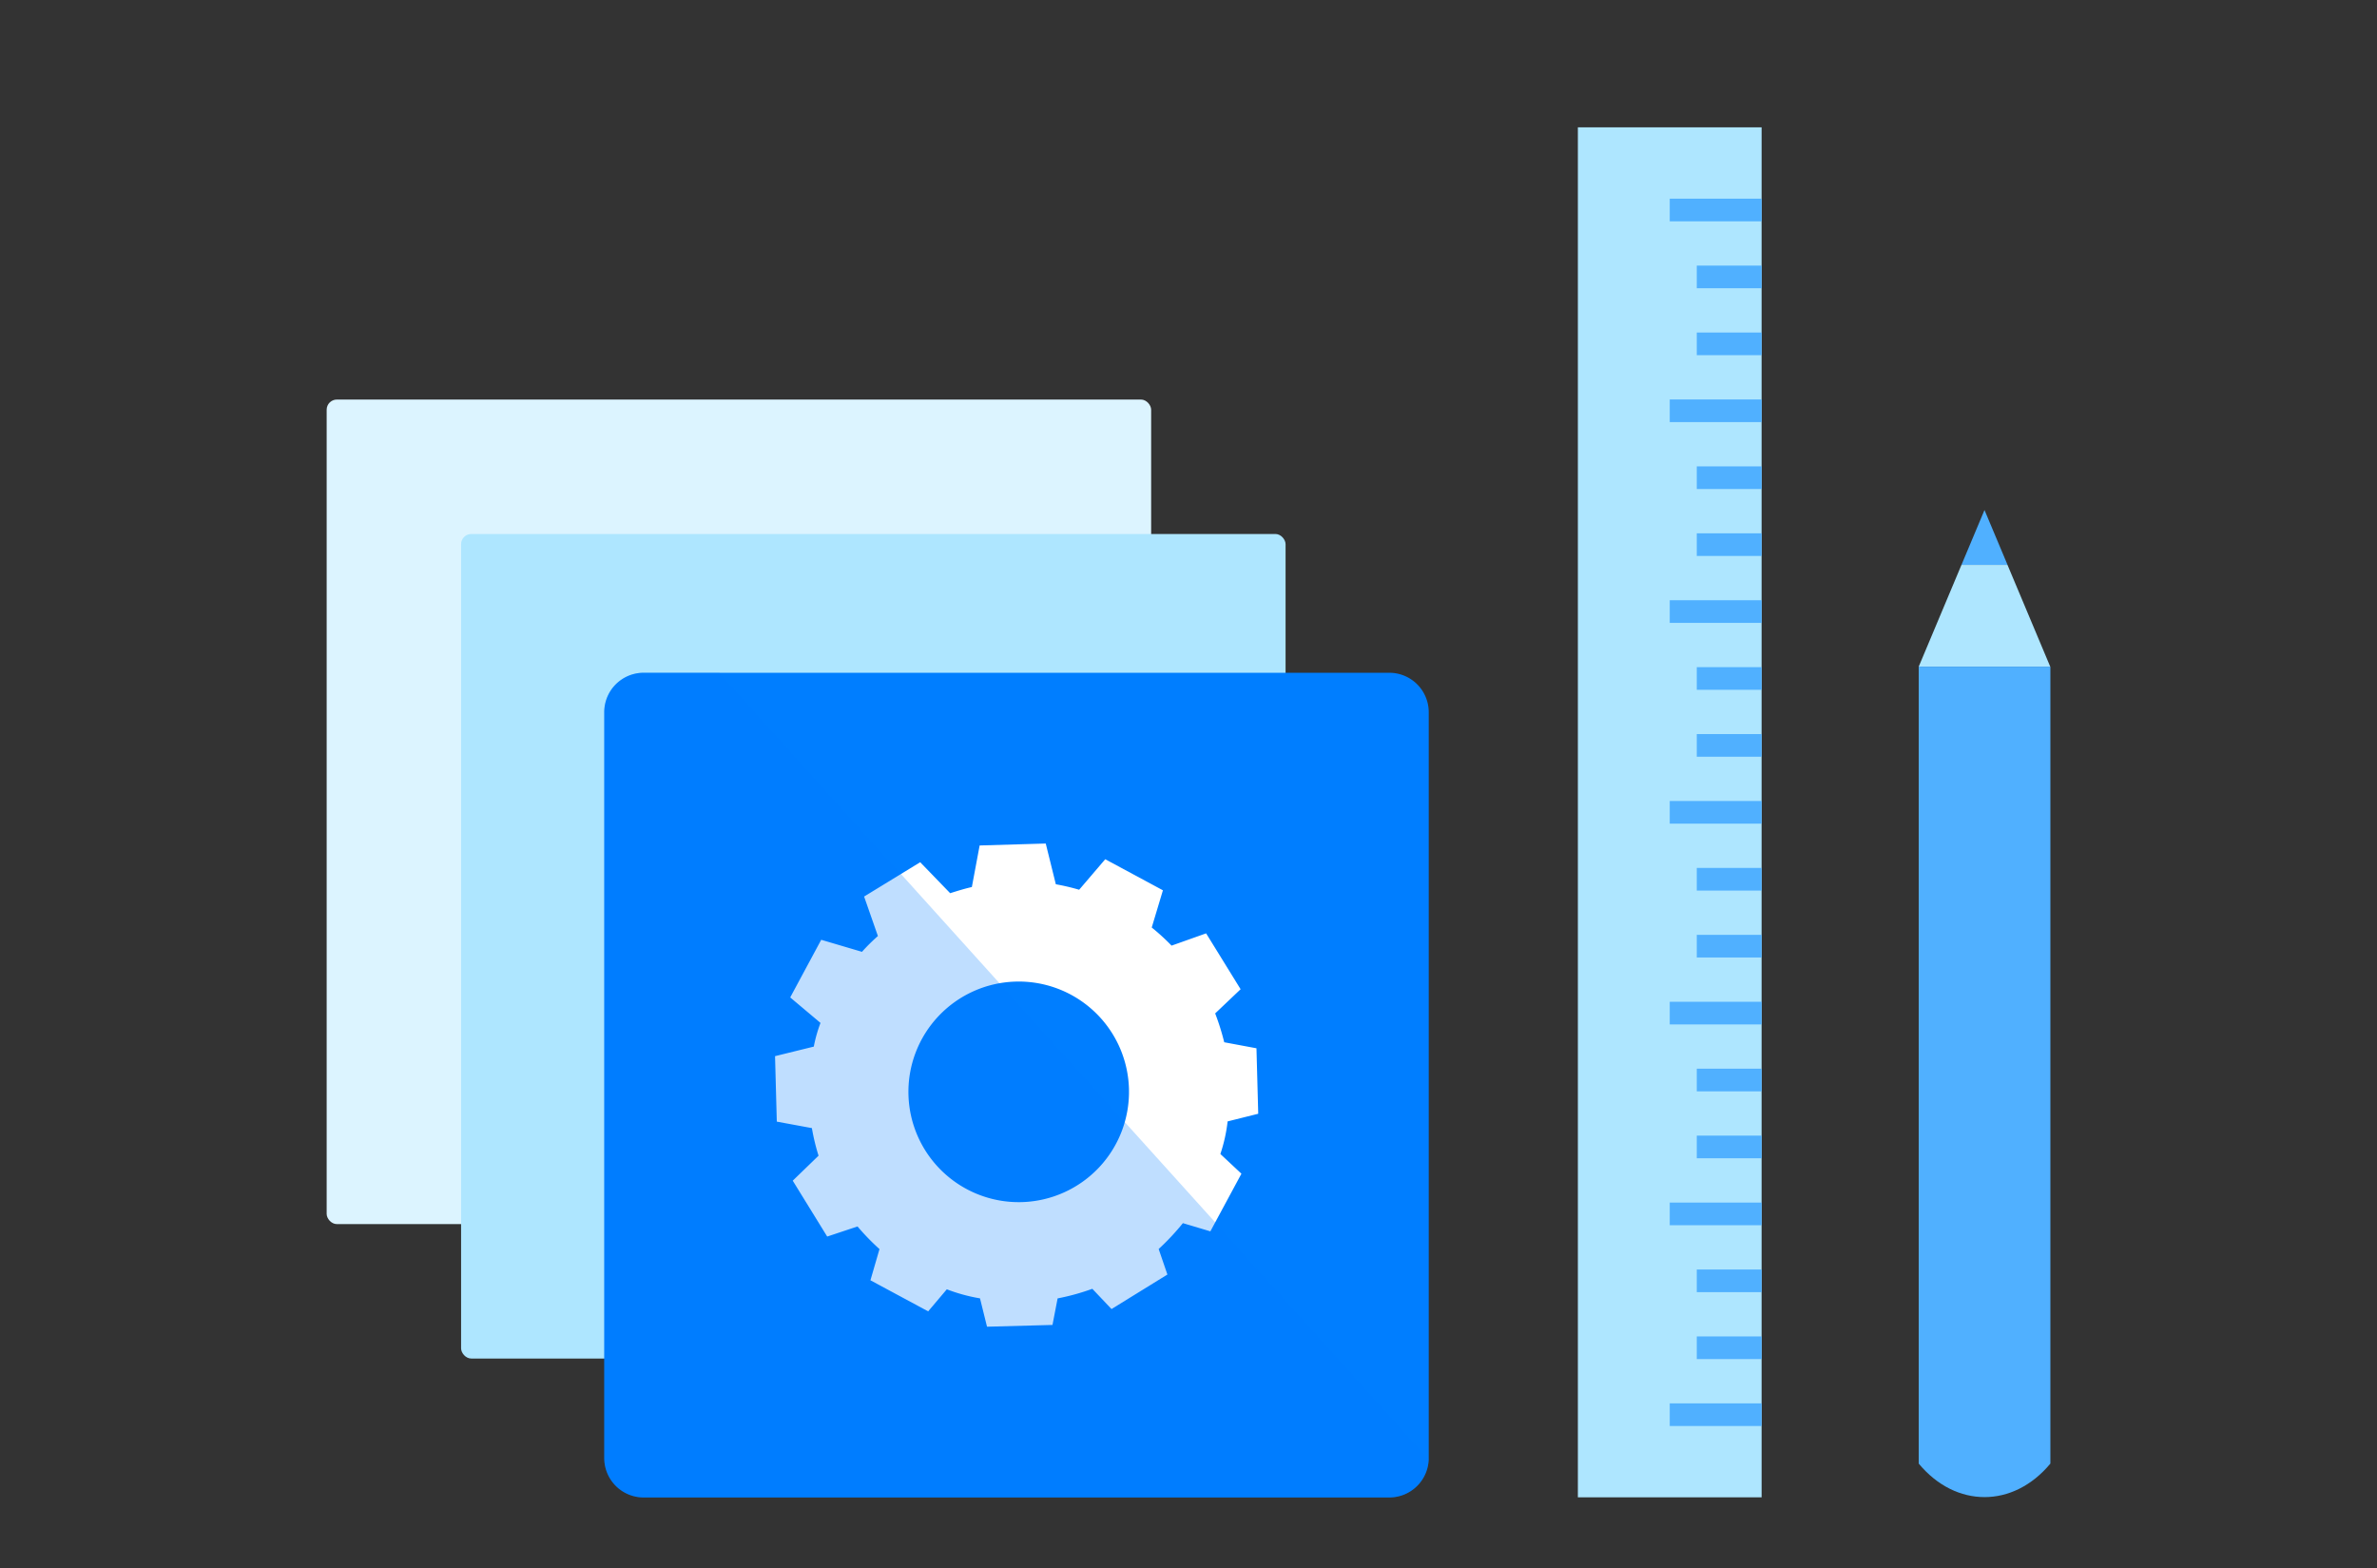 <svg xmlns="http://www.w3.org/2000/svg" viewBox="0 0 525 346.33"><rect x="0" y="0" width="525" height="346.33" fill="#333333" stroke="none"/><defs><style>.cls-1{isolation:isolate}.cls-2{fill:#dcf4ff}.cls-3,.cls-4{fill:#aee6ff}.cls-3,.cls-9{mix-blend-mode:multiply}.cls-5{fill:none;stroke:#50b0ff;stroke-miterlimit:10;stroke-width:5px}.cls-6,.cls-9{fill:#007eff}.cls-7{fill:#fff}.cls-8{fill:#50b0ff}.cls-9{opacity:.25}</style></defs><title>CA3_ProductIllustrations_v6_FINAL</title><g class="cls-1"><g id="Layer_1" data-name="Layer 1"><rect class="cls-2" x="72.15" y="88.24" width="182.1" height="182.1" rx="2.25" ry="2.25"/><rect class="cls-3" x="101.84" y="117.93" width="182.1" height="182.1" rx="2.25" ry="2.25"/><path class="cls-4" d="M348.5 28.12h40.58v302.56H348.5z"/><path class="cls-5" d="M368.79 46.38h20.29M368.79 90.72h20.29M368.79 135.06h20.29M368.79 179.4h20.29M368.79 223.74h20.29M368.79 268.09h20.29M368.79 312.43h20.29M389.08 61.16h-14.32M389.08 75.94h-14.32M389.08 105.5h-14.32M389.08 120.28h-14.32M389.08 149.84h-14.32M389.08 164.62h-14.32M389.08 194.18h-14.32M389.08 208.96h-14.32M389.08 238.52h-14.32M389.08 253.3h-14.32M389.08 282.87h-14.32M389.08 297.65h-14.32"/><path class="cls-6" d="M306.85 148.58H142.16a8.7 8.7 0 0 0-8.7 8.71V322a8.7 8.7 0 0 0 8.7 8.71h164.69a8.71 8.71 0 0 0 8.71-8.71V157.29a8.71 8.71 0 0 0-8.71-8.71z"/><path class="cls-7" d="M189.4 270.86a51 51 0 0 0 4.85 5l-2 6.89 12.75 6.86 4.12-4.87a37.86 37.86 0 0 0 7.33 2L218 293l14.46-.39 1.13-5.86a50.45 50.45 0 0 0 7.67-2.12l4.24 4.47 12.34-7.62-1.93-5.64a53 53 0 0 0 5.35-5.71l6.07 1.81 6.86-12.73-4.65-4.35a34.93 34.93 0 0 0 1.6-7.2l6.76-1.69-.39-14.46-7.12-1.33a52.87 52.87 0 0 0-2-6.37l5.62-5.34-7.62-12.34-7.63 2.71a48.38 48.38 0 0 0-4.38-4l2.47-8.22-12.74-6.86-5.76 6.74a47.68 47.68 0 0 0-5.15-1.21l-2.23-9-14.6.43-1.72 9.18c-1.67.38-3.16.85-4.79 1.36l-6.62-6.84-12.39 7.58 3.05 8.72a41.45 41.45 0 0 0-3.52 3.49l-9-2.66-6.85 12.73 6.69 5.63a31.63 31.63 0 0 0-1.48 5.23l-8.56 2.11.39 14.46 7.75 1.43a46.19 46.19 0 0 0 1.47 6.09l-5.7 5.52 7.61 12.34zm11.25-29a24.36 24.36 0 1 1 25.16 23.62 24.37 24.37 0 0 1-25.16-23.63z"/><path class="cls-8" d="M438.31 112.64l-5.09 12.12h10.18l-5.09-12.12z"/><path class="cls-4" d="M443.39 124.76h-10.17l-9.44 22.47h29.05l-9.44-22.47z"/><path class="cls-8" d="M452.83 147.23h-29.05v176c8.19 9.87 20.88 9.87 29.08 0v-176z"/><path class="cls-9" d="M158.89 148.58h-16.73a8.7 8.7 0 0 0-8.7 8.71V322a8.7 8.7 0 0 0 8.7 8.71h164.69a8.7 8.7 0 0 0 8.69-8.51z"/></g></g></svg>